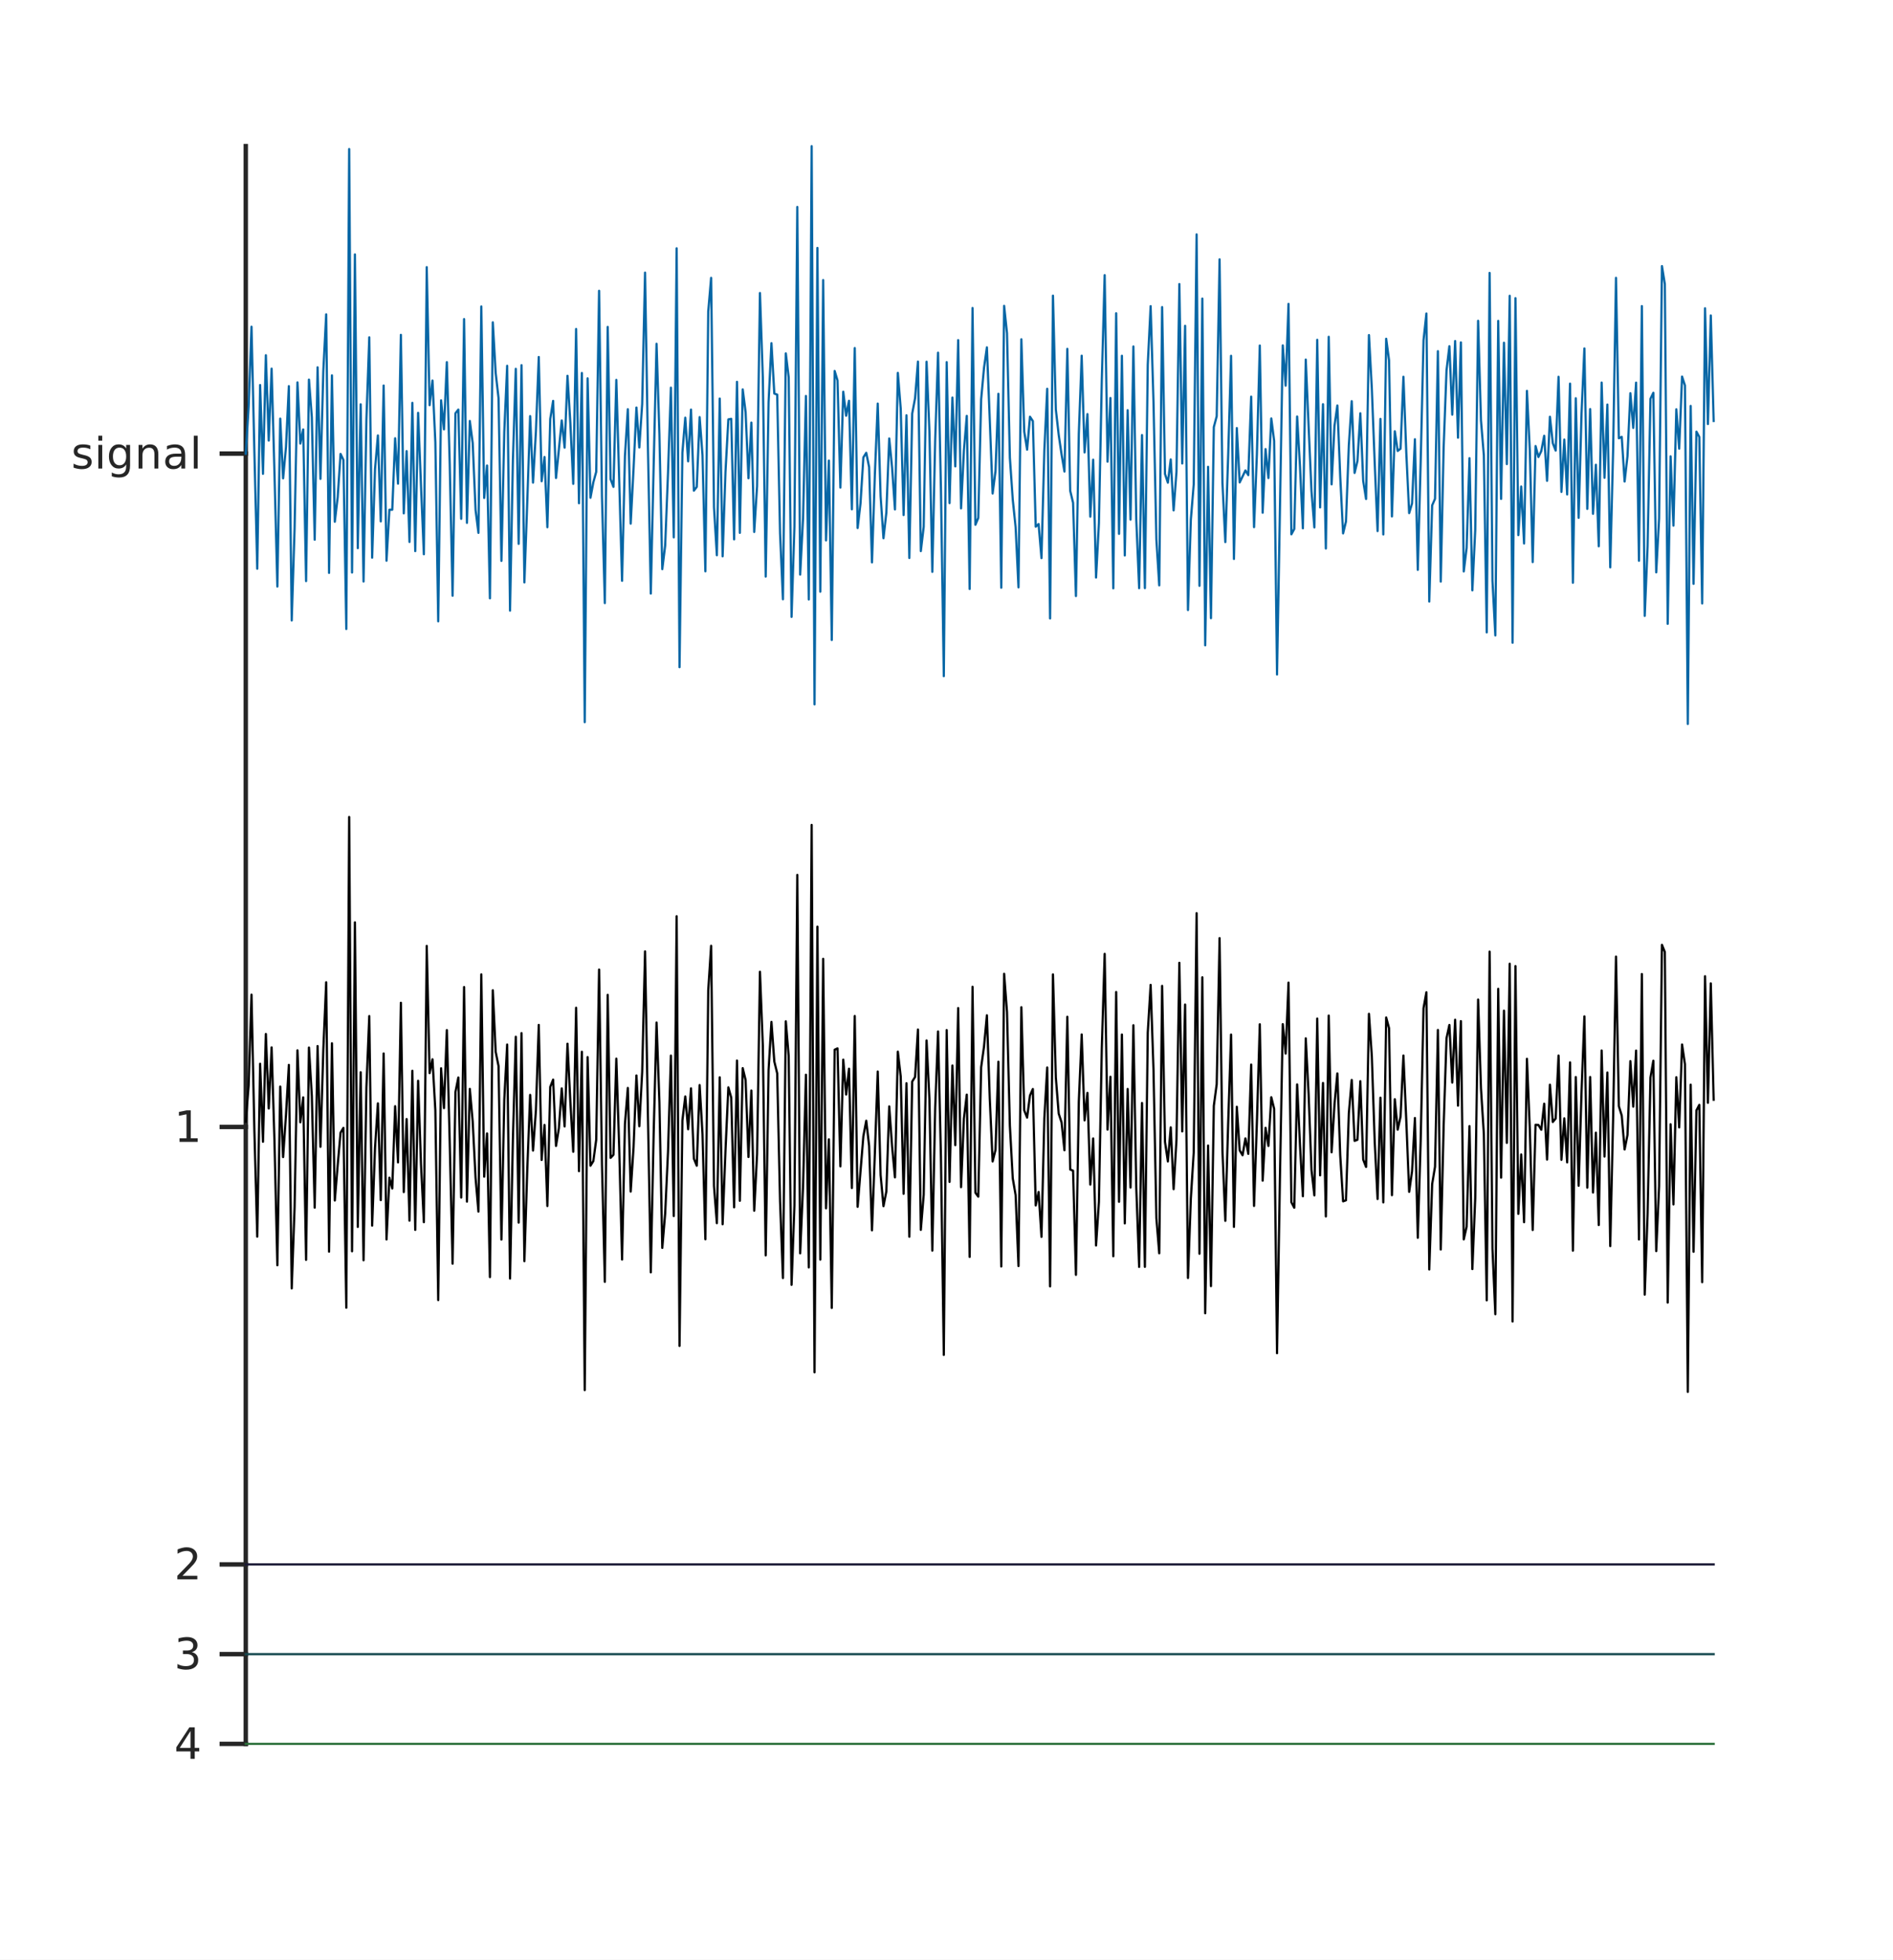 <?xml version="1.0"?>
<!DOCTYPE svg PUBLIC '-//W3C//DTD SVG 1.0//EN'
          'http://www.w3.org/TR/2001/REC-SVG-20010904/DTD/svg10.dtd'>
<svg xmlns:xlink="http://www.w3.org/1999/xlink" style="fill-opacity:1; color-rendering:auto; color-interpolation:auto; text-rendering:auto; stroke:black; stroke-linecap:square; stroke-miterlimit:10; shape-rendering:auto; stroke-opacity:1; fill:black; stroke-dasharray:none; font-weight:normal; stroke-width:1; font-family:'Dialog'; font-style:normal; stroke-linejoin:miter; font-size:12px; stroke-dashoffset:0; image-rendering:auto;" width="570" height="590" xmlns="http://www.w3.org/2000/svg"
><rect width="100%" height="100%" fill="#808080" stroke="none"/><!--Generated by the Batik Graphics2D SVG Generator--><defs id="genericDefs"
  /><g
  ><defs id="defs1"
    ><clipPath clipPathUnits="userSpaceOnUse" id="clipPath1"
      ><path d="M0 0 L570 0 L570 590 L0 590 L0 0 Z"
      /></clipPath
    ></defs
    ><g style="fill:white; stroke:white;"
    ><rect x="0" y="0" width="570" style="clip-path:url(#clipPath1); stroke:none;" height="590"
    /></g
    ><g style="fill:white; text-rendering:optimizeSpeed; color-rendering:optimizeSpeed; image-rendering:optimizeSpeed; shape-rendering:crispEdges; stroke:white; color-interpolation:sRGB;"
    ><rect x="0" width="570" height="590" y="0" style="stroke:none;"
      /><path style="stroke:none;" d="M74 525 L516 525 L516 44 L74 44 Z"
    /></g
    ><g style="fill:rgb(38,38,38); text-rendering:geometricPrecision; image-rendering:optimizeQuality; color-rendering:optimizeQuality; stroke-linejoin:round; stroke:rgb(38,38,38); color-interpolation:linearRGB; stroke-width:1.333;"
    ><line y2="525" style="fill:none;" x1="74" x2="74" y1="44"
      /><line y2="136.557" style="fill:none;" x1="74" x2="66.785" y1="136.557"
      /><line y2="339.269" style="fill:none;" x1="74" x2="66.785" y1="339.269"
      /><line y2="470.969" style="fill:none;" x1="74" x2="66.785" y1="470.969"
      /><line y2="497.985" style="fill:none;" x1="74" x2="66.785" y1="497.985"
      /><line y2="525" style="fill:none;" x1="74" x2="66.785" y1="525"
    /></g
    ><g transform="translate(61.452,136.557)" style="font-size:13.333px; fill:rgb(38,38,38); text-rendering:geometricPrecision; image-rendering:optimizeQuality; color-rendering:optimizeQuality; font-family:'SansSerif'; stroke:rgb(38,38,38); color-interpolation:linearRGB;"
    ><path style="stroke:none;" d="M-34.25 -2.406 L-34.25 -1.297 Q-34.734 -1.547 -35.266 -1.672 Q-35.797 -1.797 -36.375 -1.797 Q-37.25 -1.797 -37.68 -1.531 Q-38.109 -1.266 -38.109 -0.734 Q-38.109 -0.328 -37.805 -0.102 Q-37.5 0.125 -36.547 0.344 L-36.156 0.438 Q-34.906 0.703 -34.383 1.188 Q-33.859 1.672 -33.859 2.531 Q-33.859 3.531 -34.641 4.109 Q-35.422 4.688 -36.797 4.688 Q-37.375 4.688 -37.992 4.578 Q-38.609 4.469 -39.297 4.234 L-39.297 3.031 Q-38.641 3.375 -38.016 3.539 Q-37.391 3.703 -36.781 3.703 Q-35.953 3.703 -35.508 3.422 Q-35.062 3.141 -35.062 2.625 Q-35.062 2.156 -35.383 1.898 Q-35.703 1.641 -36.781 1.406 L-37.188 1.312 Q-38.281 1.078 -38.766 0.609 Q-39.25 0.141 -39.25 -0.688 Q-39.25 -1.688 -38.539 -2.234 Q-37.828 -2.781 -36.516 -2.781 Q-35.875 -2.781 -35.297 -2.688 Q-34.719 -2.594 -34.25 -2.406 ZM-31.846 -2.609 L-30.674 -2.609 L-30.674 4.5 L-31.846 4.5 L-31.846 -2.609 ZM-31.846 -5.375 L-30.674 -5.375 L-30.674 -3.891 L-31.846 -3.891 L-31.846 -5.375 ZM-23.459 0.859 Q-23.459 -0.406 -23.983 -1.102 Q-24.506 -1.797 -25.459 -1.797 Q-26.397 -1.797 -26.92 -1.102 Q-27.444 -0.406 -27.444 0.859 Q-27.444 2.125 -26.92 2.82 Q-26.397 3.516 -25.459 3.516 Q-24.506 3.516 -23.983 2.82 Q-23.459 2.125 -23.459 0.859 ZM-22.288 3.625 Q-22.288 5.438 -23.1 6.32 Q-23.913 7.203 -25.569 7.203 Q-26.178 7.203 -26.725 7.109 Q-27.272 7.016 -27.788 6.828 L-27.788 5.688 Q-27.272 5.969 -26.772 6.102 Q-26.272 6.234 -25.756 6.234 Q-24.6 6.234 -24.03 5.641 Q-23.459 5.047 -23.459 3.828 L-23.459 3.25 Q-23.819 3.875 -24.389 4.188 Q-24.959 4.5 -25.741 4.5 Q-27.053 4.5 -27.85 3.5 Q-28.647 2.5 -28.647 0.859 Q-28.647 -0.781 -27.85 -1.781 Q-27.053 -2.781 -25.741 -2.781 Q-24.959 -2.781 -24.389 -2.469 Q-23.819 -2.156 -23.459 -1.531 L-23.459 -2.609 L-22.288 -2.609 L-22.288 3.625 ZM-13.775 0.203 L-13.775 4.5 L-14.947 4.5 L-14.947 0.25 Q-14.947 -0.766 -15.337 -1.266 Q-15.728 -1.766 -16.525 -1.766 Q-17.462 -1.766 -18.009 -1.164 Q-18.556 -0.562 -18.556 0.484 L-18.556 4.5 L-19.728 4.5 L-19.728 -2.609 L-18.556 -2.609 L-18.556 -1.5 Q-18.134 -2.141 -17.572 -2.461 Q-17.009 -2.781 -16.259 -2.781 Q-15.04 -2.781 -14.408 -2.023 Q-13.775 -1.266 -13.775 0.203 ZM-8.025 0.922 Q-9.431 0.922 -9.978 1.25 Q-10.525 1.578 -10.525 2.359 Q-10.525 2.969 -10.119 3.336 Q-9.712 3.703 -9.009 3.703 Q-8.04 3.703 -7.447 3.016 Q-6.853 2.328 -6.853 1.188 L-6.853 0.922 L-8.025 0.922 ZM-5.697 0.438 L-5.697 4.5 L-6.853 4.5 L-6.853 3.422 Q-7.259 4.062 -7.853 4.375 Q-8.447 4.688 -9.322 4.688 Q-10.415 4.688 -11.056 4.07 Q-11.697 3.453 -11.697 2.438 Q-11.697 1.234 -10.892 0.625 Q-10.087 0.016 -8.494 0.016 L-6.853 0.016 L-6.853 -0.109 Q-6.853 -0.906 -7.384 -1.352 Q-7.915 -1.797 -8.884 -1.797 Q-9.494 -1.797 -10.072 -1.648 Q-10.65 -1.5 -11.181 -1.203 L-11.181 -2.281 Q-10.54 -2.531 -9.931 -2.656 Q-9.322 -2.781 -8.759 -2.781 Q-7.212 -2.781 -6.455 -1.984 Q-5.697 -1.188 -5.697 0.438 ZM-3.101 -5.375 L-1.929 -5.375 L-1.929 4.5 L-3.101 4.5 L-3.101 -5.375 Z"
    /></g
    ><g transform="translate(61.452,339.269)" style="font-size:13.333px; fill:rgb(38,38,38); text-rendering:geometricPrecision; image-rendering:optimizeQuality; color-rendering:optimizeQuality; font-family:'SansSerif'; stroke:rgb(38,38,38); color-interpolation:linearRGB;"
    ><path style="stroke:none;" d="M-7.391 3.422 L-5.297 3.422 L-5.297 -3.812 L-7.578 -3.359 L-7.578 -4.516 L-5.312 -4.984 L-4.016 -4.984 L-4.016 3.422 L-1.922 3.422 L-1.922 4.5 L-7.391 4.5 L-7.391 3.422 Z"
    /></g
    ><g transform="translate(61.452,470.969)" style="font-size:13.333px; fill:rgb(38,38,38); text-rendering:geometricPrecision; image-rendering:optimizeQuality; color-rendering:optimizeQuality; font-family:'SansSerif'; stroke:rgb(38,38,38); color-interpolation:linearRGB;"
    ><path style="stroke:none;" d="M-6.5 3.422 L-2.031 3.422 L-2.031 4.5 L-8.047 4.5 L-8.047 3.422 Q-7.312 2.672 -6.055 1.398 Q-4.797 0.125 -4.469 -0.25 Q-3.859 -0.938 -3.617 -1.422 Q-3.375 -1.906 -3.375 -2.359 Q-3.375 -3.125 -3.898 -3.594 Q-4.422 -4.062 -5.281 -4.062 Q-5.891 -4.062 -6.555 -3.859 Q-7.219 -3.656 -7.984 -3.219 L-7.984 -4.516 Q-7.203 -4.828 -6.531 -4.992 Q-5.859 -5.156 -5.312 -5.156 Q-3.828 -5.156 -2.953 -4.414 Q-2.078 -3.672 -2.078 -2.438 Q-2.078 -1.859 -2.297 -1.336 Q-2.516 -0.812 -3.094 -0.109 Q-3.25 0.078 -4.102 0.961 Q-4.953 1.844 -6.5 3.422 Z"
    /></g
    ><g transform="translate(61.452,497.985)" style="font-size:13.333px; fill:rgb(38,38,38); text-rendering:geometricPrecision; image-rendering:optimizeQuality; color-rendering:optimizeQuality; font-family:'SansSerif'; stroke:rgb(38,38,38); color-interpolation:linearRGB;"
    ><path style="stroke:none;" d="M-3.719 -0.609 Q-2.797 -0.406 -2.281 0.211 Q-1.766 0.828 -1.766 1.75 Q-1.766 3.141 -2.734 3.914 Q-3.703 4.688 -5.484 4.688 Q-6.078 4.688 -6.711 4.57 Q-7.344 4.453 -8.016 4.219 L-8.016 2.969 Q-7.469 3.281 -6.836 3.445 Q-6.203 3.609 -5.516 3.609 Q-4.312 3.609 -3.68 3.133 Q-3.047 2.656 -3.047 1.75 Q-3.047 0.906 -3.633 0.438 Q-4.219 -0.031 -5.266 -0.031 L-6.375 -0.031 L-6.375 -1.094 L-5.219 -1.094 Q-4.266 -1.094 -3.766 -1.469 Q-3.266 -1.844 -3.266 -2.562 Q-3.266 -3.281 -3.781 -3.672 Q-4.297 -4.062 -5.266 -4.062 Q-5.797 -4.062 -6.398 -3.953 Q-7 -3.844 -7.719 -3.594 L-7.719 -4.75 Q-7 -4.953 -6.359 -5.055 Q-5.719 -5.156 -5.156 -5.156 Q-3.688 -5.156 -2.836 -4.492 Q-1.984 -3.828 -1.984 -2.688 Q-1.984 -1.906 -2.438 -1.359 Q-2.891 -0.812 -3.719 -0.609 Z"
    /></g
    ><g transform="translate(61.452,525)" style="font-size:13.333px; fill:rgb(38,38,38); text-rendering:geometricPrecision; image-rendering:optimizeQuality; color-rendering:optimizeQuality; font-family:'SansSerif'; stroke:rgb(38,38,38); color-interpolation:linearRGB;"
    ><path style="stroke:none;" d="M-4.094 -3.859 L-7.328 1.203 L-4.094 1.203 L-4.094 -3.859 ZM-4.422 -4.984 L-2.812 -4.984 L-2.812 1.203 L-1.453 1.203 L-1.453 2.266 L-2.812 2.266 L-2.812 4.5 L-4.094 4.5 L-4.094 2.266 L-8.359 2.266 L-8.359 1.031 L-4.422 -4.984 Z"
    /></g
    ><g style="stroke-linecap:butt; fill:rgb(7,102,165); text-rendering:geometricPrecision; image-rendering:optimizeQuality; color-rendering:optimizeQuality; stroke-linejoin:round; stroke:rgb(7,102,165); color-interpolation:linearRGB; stroke-width:0.667;"
    ><path d="M74 136.591 L74.865 122.483 L75.73 98.372 L76.595 136.007 L77.46 171.217 L78.325 115.914 L79.19 142.641 L80.055 106.946 L80.92 132.636 L81.785 110.978 L82.65 142.587 L83.515 176.576 L84.38 126.036 L85.245 144.002 L86.11 134.605 L86.975 116.247 L87.84 186.793 L88.704 159.072 L89.57 115.117 L90.434 133.533 L91.299 129.279 L92.164 174.937 L93.029 114.282 L93.894 125.598 L94.759 162.477 L95.624 110.58 L96.489 144.163 L97.354 111.722 L98.219 94.626 L99.084 172.473 L99.949 113.005 L100.814 157.076 L101.679 149.72 L102.544 136.657 L103.409 138.466 L104.274 189.355 L105.139 44.877 L106.004 172.361 L106.869 76.592 L107.734 165.026 L108.599 121.715 L109.464 175.07 L110.329 126.294 L111.194 101.556 L112.059 167.897 L112.924 141.206 L113.789 131.09 L114.654 156.964 L115.519 116.061 L116.384 168.805 L117.249 153.456 L118.114 153.458 L118.978 131.949 L119.843 145.609 L120.708 100.806 L121.573 154.548 L122.438 135.81 L123.303 163.15 L124.168 121.282 L125.033 165.918 L125.898 124.288 L126.763 146.02 L127.628 166.866 L128.493 80.424 L129.358 121.981 L130.223 114.568 L131.088 133.184 L131.953 187.053 L132.818 120.523 L133.683 129.268 L134.548 109.024 L135.413 139.482 L136.278 179.351 L137.143 124.418 L138.008 123.306 L138.873 156.188 L139.738 96.063 L140.603 157.407 L141.468 126.74 L142.333 133.353 L143.198 153.532 L144.063 160.424 L144.928 92.26 L145.793 149.901 L146.657 140.148 L147.523 180.128 L148.387 97.041 L149.252 112.301 L150.117 119.879 L150.982 168.847 L151.847 129.98 L152.712 110.12 L153.577 183.831 L154.442 138.474 L155.307 111.03 L156.172 163.727 L157.037 109.929 L157.902 175.341 L158.767 151.028 L159.632 125.282 L160.497 145.293 L161.362 130.021 L162.227 107.472 L163.092 144.871 L163.957 137.586 L164.822 158.732 L165.687 126.128 L166.552 120.688 L167.417 143.903 L168.282 135.317 L169.147 126.578 L170.012 134.774 L170.877 113.137 L171.742 127.414 L172.607 145.67 L173.472 99.047 L174.337 151.505 L175.202 112.298 L176.066 217.404 L176.931 113.902 L177.797 149.853 L178.661 145.194 L179.526 142.053 L180.391 87.547 L181.256 149.379 L182.121 181.559 L182.986 98.425 L183.851 144.235 L184.716 146.581 L185.581 114.367 L186.446 144.33 L187.311 174.849 L188.176 137.323 L189.041 123.196 L189.906 157.642 L190.771 141.014 L191.636 122.692 L192.501 134.72 L193.366 121.599 L194.231 82.072 L195.096 134.661 L195.961 178.7 L196.826 140.019 L197.691 103.491 L198.556 130.717 L199.421 171.34 L200.286 164.292 L201.151 142.295 L202.016 116.706 L202.881 161.763 L203.746 74.75 L204.611 200.852 L205.476 136.255 L206.34 125.752 L207.206 138.887 L208.07 123.309 L208.935 147.716 L209.8 146.598 L210.665 125.581 L211.53 137.056 L212.395 172.001 L213.26 93.777 L214.125 83.644 L214.99 152.699 L215.855 167.159 L216.72 119.996 L217.585 167.477 L218.45 142.05 L219.315 126.266 L220.18 126.094 L221.045 162.38 L221.91 114.95 L222.775 160.415 L223.64 117.223 L224.505 124.064 L225.37 143.97 L226.235 127.223 L227.1 160.151 L227.965 146.343 L228.83 88.21 L229.695 113.667 L230.56 173.584 L231.425 121.087 L232.29 103.308 L233.155 118.49 L234.02 118.796 L234.885 160.585 L235.75 180.412 L236.614 106.388 L237.479 113.579 L238.344 185.712 L239.209 158.577 L240.074 62.3 L240.939 172.985 L241.804 156.101 L242.669 119.208 L243.534 180.473 L244.399 44 L245.264 212.053 L246.129 74.639 L246.994 178.128 L247.859 84.315 L248.724 162.68 L249.589 138.661 L250.454 192.676 L251.319 111.68 L252.184 114.531 L253.049 146.802 L253.914 117.93 L254.779 125.168 L255.644 120.649 L256.509 153.33 L257.374 104.791 L258.239 158.967 L259.104 151.569 L259.969 137.704 L260.834 136.313 L261.699 140.619 L262.564 169.3 L263.429 142.871 L264.293 121.504 L265.159 149.408 L266.024 162.034 L266.889 154.328 L267.753 132.001 L268.618 140.788 L269.483 153.374 L270.348 112.263 L271.213 123.003 L272.078 155.055 L272.943 125.02 L273.808 167.989 L274.673 124.518 L275.538 119.878 L276.403 108.859 L277.268 165.916 L278.133 158.585 L278.998 108.899 L279.863 129.969 L280.728 172.162 L281.593 132.424 L282.458 106.182 L283.323 147.179 L284.188 203.56 L285.053 109.022 L285.918 151.468 L286.783 119.686 L287.648 140.412 L288.513 102.395 L289.378 153.05 L290.243 135.657 L291.108 125.201 L291.973 177.309 L292.838 92.73 L293.702 157.99 L294.567 155.919 L295.433 120.201 L296.298 110.73 L297.162 104.575 L298.027 126.368 L298.892 148.563 L299.757 141.815 L300.622 118.555 L301.487 176.935 L302.352 92.079 L303.217 100.333 L304.082 137.789 L304.947 150.365 L305.812 158.705 L306.677 176.819 L307.542 102.137 L308.407 129.936 L309.272 135.37 L310.137 125.452 L311.002 126.774 L311.867 158.556 L312.732 157.765 L313.597 168.025 L314.462 135.543 L315.327 117.043 L316.192 186.189 L317.057 89.009 L317.922 123.284 L318.787 130.92 L319.652 136.835 L320.517 141.953 L321.382 105.03 L322.247 147.744 L323.111 151.364 L323.976 179.446 L324.841 130.605 L325.707 107.09 L326.571 136.204 L327.436 124.671 L328.301 155.541 L329.166 138.388 L330.031 173.867 L330.896 157.455 L331.761 114.466 L332.626 82.834 L333.491 138.984 L334.356 119.828 L335.221 177.119 L336.086 94.306 L336.951 160.719 L337.816 107.109 L338.681 167.218 L339.546 123.495 L340.411 156.434 L341.276 104.311 L342.141 156.326 L343.006 177.068 L343.871 130.981 L344.736 177.044 L345.601 109.788 L346.466 92.166 L347.331 121.049 L348.196 162.395 L349.061 176.23 L349.926 92.457 L350.791 142.681 L351.656 145.311 L352.521 138.318 L353.385 153.661 L354.25 142.044 L355.115 85.517 L355.98 139.536 L356.845 98.086 L357.71 183.646 L358.575 156.442 L359.44 145.829 L360.305 70.572 L361.17 176.354 L362.035 89.883 L362.9 194.275 L363.765 140.528 L364.63 186.111 L365.495 128.569 L366.36 125.319 L367.225 78.081 L368.09 145.308 L368.955 163.201 L369.82 136.93 L370.685 107.119 L371.55 168.273 L372.415 128.868 L373.28 145.243 L374.145 143.446 L375.01 141.624 L375.875 143.037 L376.74 119.411 L377.605 158.701 L378.47 136.536 L379.335 104.026 L380.2 154.354 L381.065 135.191 L381.93 143.913 L382.795 125.981 L383.659 132.727 L384.524 203.054 L385.389 153.993 L386.254 103.98 L387.119 116.098 L387.984 91.483 L388.849 160.856 L389.714 159.246 L390.579 125.388 L391.444 140.486 L392.309 159.055 L393.174 108.255 L394.039 128.448 L394.904 147.911 L395.769 158.787 L396.634 102.298 L397.499 152.765 L398.364 121.689 L399.229 165.129 L400.094 101.395 L400.959 145.813 L401.824 128.183 L402.689 122.075 L403.554 143.436 L404.419 160.578 L405.284 157.012 L406.149 134.042 L407.014 120.78 L407.879 142.373 L408.744 138.784 L409.609 124.422 L410.474 144.753 L411.339 150.226 L412.204 100.875 L413.068 116.918 L413.933 139.272 L414.798 159.886 L415.663 126.112 L416.528 160.901 L417.393 101.98 L418.258 108.466 L419.123 155.477 L419.988 129.842 L420.853 135.759 L421.718 135.076 L422.583 113.437 L423.448 136.283 L424.313 154.474 L425.178 151.564 L426.043 132.238 L426.908 171.553 L427.773 139.276 L428.638 102.434 L429.503 94.374 L430.368 181.097 L431.233 152.159 L432.098 150.165 L432.963 105.73 L433.828 175.089 L434.693 134.651 L435.558 111.501 L436.423 104.227 L437.288 124.83 L438.153 102.666 L439.018 131.78 L439.883 103.074 L440.748 172.036 L441.613 164.978 L442.478 137.934 L443.342 177.718 L444.207 159.571 L445.072 96.58 L445.937 126.584 L446.802 137.089 L447.667 190.389 L448.532 82.161 L449.397 174.802 L450.262 191.302 L451.127 96.602 L451.992 150.2 L452.857 103.181 L453.722 139.725 L454.587 89.047 L455.452 193.497 L456.317 89.765 L457.182 161.1 L458.047 146.48 L458.912 163.616 L459.777 117.666 L460.642 135.641 L461.507 169.215 L462.372 134.279 L463.237 137.583 L464.102 135.774 L464.967 131.195 L465.832 144.759 L466.697 125.463 L467.562 133.432 L468.427 135.648 L469.292 113.443 L470.157 148.083 L471.022 132.338 L471.887 148.86 L472.752 115.494 L473.616 175.433 L474.481 119.898 L475.346 155.892 L476.211 124.504 L477.076 104.906 L477.941 153.211 L478.806 123.147 L479.671 154.679 L480.536 139.919 L481.401 164.461 L482.266 115.168 L483.131 143.847 L483.996 121.789 L484.861 170.806 L485.726 135.516 L486.591 83.64 L487.456 131.947 L488.321 131.514 L489.186 144.964 L490.051 137.334 L490.916 118.37 L491.781 128.824 L492.646 115.188 L493.511 168.816 L494.376 92.149 L495.241 185.415 L496.106 164.432 L496.971 120.053 L497.836 118.255 L498.701 172.313 L499.566 156.055 L500.43 80.107 L501.296 85.523 L502.161 187.803 L503.026 137.386 L503.89 158.249 L504.755 123.214 L505.62 135.069 L506.485 113.372 L507.35 116.033 L508.215 217.961 L509.08 122.203 L509.945 175.761 L510.81 129.956 L511.675 131.535 L512.54 181.673 L513.405 92.81 L514.27 127.659 L515.135 94.974 L516 126.734" style="fill:none; fill-rule:evenodd;"
      /><path d="M74 337.675 L74.865 326.824 L75.73 299.456 L76.595 340.348 L77.46 372.3 L78.325 320.255 L79.19 343.724 L80.055 311.287 L80.92 333.72 L81.785 315.319 L82.65 343.671 L83.515 380.916 L84.38 327.12 L85.245 348.342 L86.11 335.689 L86.975 320.588 L87.84 387.877 L88.704 363.412 L89.57 316.201 L90.434 337.874 L91.299 330.363 L92.164 379.277 L93.029 315.366 L93.894 329.939 L94.759 363.56 L95.624 314.921 L96.489 345.247 L97.354 316.063 L98.219 295.711 L99.084 376.813 L99.949 314.089 L100.814 361.416 L101.679 350.804 L102.544 340.997 L103.409 339.55 L104.274 393.695 L105.139 245.963 L106.004 376.701 L106.869 277.677 L107.734 369.365 L108.599 322.799 L109.464 379.41 L110.329 327.378 L111.194 305.897 L112.059 368.981 L112.924 345.547 L113.789 332.174 L114.654 361.304 L115.519 317.146 L116.384 373.145 L117.249 354.54 L118.114 357.799 L118.978 333.033 L119.843 349.949 L120.708 301.89 L121.573 358.889 L122.438 336.894 L123.303 367.49 L124.168 322.367 L125.033 370.258 L125.898 325.372 L126.763 350.36 L127.628 367.949 L128.493 284.766 L129.358 323.065 L130.223 318.909 L131.088 334.268 L131.953 391.393 L132.818 321.608 L133.683 333.608 L134.548 310.108 L135.413 343.822 L136.278 380.434 L137.143 328.759 L138.008 324.39 L138.873 360.528 L139.738 297.148 L140.603 361.747 L141.468 327.824 L142.333 337.693 L143.198 354.616 L144.063 364.764 L144.928 293.344 L145.793 354.241 L146.657 341.232 L147.523 384.468 L148.387 298.125 L149.252 316.641 L150.117 320.964 L150.982 373.187 L151.847 331.064 L152.712 314.461 L153.577 384.915 L154.442 342.815 L155.307 312.114 L156.172 368.067 L157.037 311.014 L157.902 379.681 L158.767 352.112 L159.632 329.623 L160.497 346.377 L161.362 334.361 L162.227 308.556 L163.092 349.212 L163.957 338.67 L164.822 363.073 L165.687 327.212 L166.552 325.029 L167.417 344.987 L168.282 339.658 L169.147 327.662 L170.012 339.115 L170.877 314.221 L171.742 331.755 L172.607 346.753 L173.472 303.389 L174.337 352.588 L175.202 316.639 L176.066 418.487 L176.931 318.243 L177.797 350.937 L178.661 349.535 L179.526 343.137 L180.391 291.888 L181.256 350.462 L182.121 385.899 L182.986 299.509 L183.851 348.575 L184.716 347.665 L185.581 318.708 L186.446 345.414 L187.311 379.189 L188.176 338.407 L189.041 327.537 L189.906 358.726 L190.771 345.355 L191.636 323.776 L192.501 339.061 L193.366 322.683 L194.231 286.413 L195.096 335.744 L195.961 383.041 L196.826 341.103 L197.691 307.832 L198.556 331.801 L199.421 375.68 L200.286 365.376 L201.151 346.635 L202.016 317.791 L202.881 366.103 L203.746 275.834 L204.611 405.192 L205.476 337.339 L206.34 330.093 L207.206 339.971 L208.07 327.65 L208.935 348.8 L209.8 350.939 L210.665 326.665 L211.53 341.397 L212.395 373.084 L213.26 298.118 L214.125 284.728 L214.99 357.04 L215.855 368.242 L216.72 324.337 L217.585 368.561 L218.45 346.391 L219.315 327.35 L220.18 330.435 L221.045 363.463 L221.91 319.291 L222.775 361.499 L223.64 321.564 L224.505 325.148 L225.37 348.31 L226.235 328.307 L227.1 364.492 L227.965 347.427 L228.83 292.551 L229.695 314.751 L230.56 377.924 L231.425 322.171 L232.29 307.649 L233.155 319.574 L234.02 323.136 L234.885 361.669 L235.75 384.752 L236.614 307.472 L237.479 317.92 L238.344 386.796 L239.209 362.917 L240.074 263.385 L240.939 377.325 L241.804 357.184 L242.669 323.55 L243.534 381.555 L244.399 248.342 L245.264 413.136 L246.129 278.981 L246.994 379.211 L247.859 288.657 L248.724 363.763 L249.589 343.002 L250.454 393.76 L251.319 316.021 L252.184 315.615 L253.049 351.142 L253.914 319.014 L254.779 329.509 L255.644 321.733 L256.509 357.67 L257.374 305.875 L258.239 363.307 L259.104 352.653 L259.969 342.044 L260.834 337.397 L261.699 344.96 L262.564 370.384 L263.429 347.212 L264.293 322.588 L265.159 353.749 L266.024 363.117 L266.889 358.668 L267.753 333.085 L268.618 345.128 L269.483 354.458 L270.348 316.604 L271.213 324.087 L272.078 359.396 L272.943 326.105 L273.808 372.33 L274.673 325.602 L275.538 324.218 L276.403 309.943 L277.268 370.256 L278.133 359.668 L278.998 313.24 L279.863 331.053 L280.728 376.503 L281.593 333.508 L282.458 310.523 L283.323 348.263 L284.188 407.9 L285.053 310.106 L285.918 355.808 L286.783 320.771 L287.648 344.753 L288.513 303.479 L289.378 357.39 L290.243 336.741 L291.108 329.542 L291.973 378.392 L292.838 297.072 L293.702 359.074 L294.567 360.26 L295.433 321.285 L296.298 315.07 L297.162 305.659 L298.027 330.709 L298.892 349.647 L299.757 346.156 L300.622 319.639 L301.487 381.275 L302.352 293.164 L303.217 304.673 L304.082 338.873 L304.947 354.705 L305.812 359.789 L306.677 381.159 L307.542 303.221 L308.407 334.276 L309.272 336.454 L310.137 329.792 L311.002 327.858 L311.867 362.897 L312.732 358.849 L313.597 372.365 L314.462 336.627 L315.327 321.384 L316.192 387.272 L317.057 293.351 L317.922 324.368 L318.787 335.261 L319.652 337.919 L320.517 346.294 L321.382 306.114 L322.247 352.085 L323.111 352.448 L323.976 383.786 L324.841 331.689 L325.707 311.431 L326.571 337.288 L327.436 329.012 L328.301 356.625 L329.166 342.729 L330.031 374.95 L330.896 361.796 L331.761 315.55 L332.626 287.175 L333.491 340.067 L334.356 324.169 L335.221 378.202 L336.086 298.647 L336.951 361.802 L337.816 311.45 L338.681 368.301 L339.546 327.837 L340.411 357.518 L341.276 308.652 L342.141 357.409 L343.006 381.409 L343.871 332.065 L344.736 381.384 L345.601 310.872 L346.466 296.507 L347.331 322.133 L348.196 366.736 L349.061 377.313 L349.926 296.799 L350.791 343.765 L351.656 349.651 L352.521 339.402 L353.385 358.002 L354.25 343.128 L355.115 289.859 L355.98 340.62 L356.845 302.428 L357.71 384.729 L358.575 360.783 L359.44 346.912 L360.305 274.913 L361.17 377.437 L362.035 294.224 L362.9 395.358 L363.765 344.869 L364.63 387.194 L365.495 332.91 L366.36 326.402 L367.225 282.423 L368.09 346.392 L368.955 367.541 L369.82 338.014 L370.685 311.46 L371.55 369.357 L372.415 333.209 L373.28 346.326 L374.145 347.786 L375.01 342.708 L375.875 347.377 L376.74 320.495 L377.605 363.041 L378.47 337.62 L379.335 308.367 L380.2 355.437 L381.065 339.532 L381.93 344.996 L382.795 330.322 L383.659 333.811 L384.524 407.394 L385.389 355.076 L386.254 308.321 L387.119 317.182 L387.984 295.824 L388.849 361.939 L389.714 363.587 L390.579 326.472 L391.444 344.827 L392.309 360.139 L393.174 312.596 L394.039 329.531 L394.904 352.252 L395.769 359.871 L396.634 306.639 L397.499 353.848 L398.364 326.03 L399.229 366.213 L400.094 305.736 L400.959 346.896 L401.824 332.524 L402.689 323.159 L403.554 347.777 L404.419 361.661 L405.284 361.353 L406.149 335.125 L407.014 325.121 L407.879 343.456 L408.744 343.125 L409.609 325.506 L410.474 349.094 L411.339 351.31 L412.204 305.216 L413.068 318.002 L413.933 343.613 L414.798 360.969 L415.663 330.453 L416.528 361.984 L417.393 306.321 L418.258 309.55 L419.123 359.817 L419.988 330.926 L420.853 340.1 L421.718 336.16 L422.583 317.778 L423.448 337.367 L424.313 358.815 L425.178 352.648 L426.043 336.579 L426.908 372.636 L427.773 343.617 L428.638 303.518 L429.503 298.716 L430.368 382.18 L431.233 356.5 L432.098 351.249 L432.963 310.071 L433.828 376.172 L434.693 338.992 L435.558 312.585 L436.423 308.568 L437.288 325.913 L438.153 307.007 L439.018 332.864 L439.883 307.416 L440.748 373.12 L441.613 369.318 L442.478 339.018 L443.342 382.058 L444.207 360.655 L445.072 300.921 L445.937 327.667 L446.802 341.43 L447.667 391.472 L448.532 286.502 L449.397 375.885 L450.262 395.642 L451.127 297.687 L451.992 354.54 L452.857 304.266 L453.722 344.065 L454.587 290.132 L455.452 397.837 L456.317 290.85 L457.182 365.44 L458.047 347.564 L458.912 367.956 L459.777 318.75 L460.642 339.982 L461.507 370.298 L462.372 338.619 L463.237 338.667 L464.102 340.114 L464.967 332.279 L465.832 349.099 L466.697 326.548 L467.562 337.773 L468.427 336.732 L469.292 317.784 L470.157 349.166 L471.022 336.679 L471.887 349.944 L472.752 319.835 L473.616 376.516 L474.481 324.239 L475.346 356.975 L476.211 328.844 L477.076 305.99 L477.941 357.552 L478.806 324.231 L479.671 359.019 L480.536 341.003 L481.401 368.802 L482.266 316.252 L483.131 348.187 L483.996 322.873 L484.861 375.146 L485.726 336.6 L486.591 287.981 L487.456 333.031 L488.321 335.855 L489.186 346.048 L490.051 341.675 L490.916 319.454 L491.781 333.165 L492.646 316.273 L493.511 373.156 L494.376 293.234 L495.241 389.755 L496.106 365.516 L496.971 324.394 L497.836 319.339 L498.701 376.653 L499.566 357.139 L500.43 284.448 L501.296 286.607 L502.161 392.143 L503.026 338.47 L503.89 362.589 L504.755 324.298 L505.62 339.409 L506.485 314.456 L507.35 320.374 L508.215 419.044 L509.08 326.544 L509.945 376.844 L510.81 334.297 L511.675 332.619 L512.54 386.014 L513.405 293.895 L514.27 332 L515.135 296.059 L516 331.075" style="fill:none; fill-rule:evenodd; stroke:black;"
      /><path d="M74 470.969 L74.865 470.969 L75.73 470.969 L76.595 470.969 L77.46 470.97 L78.325 470.969 L79.19 470.97 L80.055 470.969 L80.92 470.97 L81.785 470.969 L82.65 470.969 L83.515 470.97 L84.38 470.969 L85.245 470.97 L86.11 470.969 L86.975 470.969 L87.84 470.97 L88.704 470.97 L89.57 470.969 L90.434 470.97 L91.299 470.969 L92.164 470.97 L93.029 470.969 L93.894 470.969 L94.759 470.97 L95.624 470.969 L96.489 470.969 L97.354 470.969 L98.219 470.969 L99.084 470.97 L99.949 470.969 L100.814 470.97 L101.679 470.969 L102.544 470.97 L103.409 470.969 L104.274 470.971 L105.139 470.968 L106.004 470.971 L106.869 470.968 L107.734 470.97 L108.599 470.969 L109.464 470.97 L110.329 470.969 L111.194 470.969 L112.059 470.97 L112.924 470.969 L113.789 470.969 L114.654 470.97 L115.519 470.969 L116.384 470.97 L117.249 470.969 L118.114 470.97 L118.978 470.969 L119.843 470.97 L120.708 470.969 L121.573 470.97 L122.438 470.969 L123.303 470.97 L124.168 470.969 L125.033 470.97 L125.898 470.969 L126.763 470.969 L127.628 470.97 L128.493 470.969 L129.358 470.969 L130.223 470.969 L131.088 470.969 L131.953 470.97 L132.818 470.969 L133.683 470.97 L134.548 470.969 L135.413 470.969 L136.278 470.97 L137.143 470.969 L138.008 470.969 L138.873 470.97 L139.738 470.969 L140.603 470.97 L141.468 470.969 L142.333 470.97 L143.198 470.969 L144.063 470.97 L144.928 470.969 L145.793 470.97 L146.657 470.969 L147.523 470.97 L148.387 470.969 L149.252 470.97 L150.117 470.969 L150.982 470.97 L151.847 470.969 L152.712 470.969 L153.577 470.97 L154.442 470.969 L155.307 470.969 L156.172 470.97 L157.037 470.969 L157.902 470.97 L158.767 470.969 L159.632 470.969 L160.497 470.969 L161.362 470.969 L162.227 470.969 L163.092 470.97 L163.957 470.969 L164.822 470.97 L165.687 470.969 L166.552 470.969 L167.417 470.969 L168.282 470.969 L169.147 470.969 L170.012 470.969 L170.877 470.969 L171.742 470.969 L172.607 470.97 L173.472 470.969 L174.337 470.97 L175.202 470.969 L176.066 470.971 L176.931 470.969 L177.797 470.97 L178.661 470.969 L179.526 470.97 L180.391 470.969 L181.256 470.969 L182.121 470.97 L182.986 470.969 L183.851 470.97 L184.716 470.969 L185.581 470.969 L186.446 470.969 L187.311 470.97 L188.176 470.969 L189.041 470.969 L189.906 470.97 L190.771 470.969 L191.636 470.969 L192.501 470.969 L193.366 470.969 L194.231 470.969 L195.096 470.969 L195.961 470.97 L196.826 470.969 L197.691 470.969 L198.556 470.969 L199.421 470.97 L200.286 470.969 L201.151 470.97 L202.016 470.969 L202.881 470.97 L203.746 470.968 L204.611 470.971 L205.476 470.969 L206.34 470.969 L207.206 470.969 L208.07 470.969 L208.935 470.969 L209.8 470.969 L210.665 470.969 L211.53 470.969 L212.395 470.97 L213.26 470.969 L214.125 470.969 L214.99 470.969 L215.855 470.97 L216.72 470.969 L217.585 470.97 L218.45 470.969 L219.315 470.969 L220.18 470.969 L221.045 470.97 L221.91 470.969 L222.775 470.97 L223.64 470.969 L224.505 470.969 L225.37 470.97 L226.235 470.969 L227.1 470.97 L227.965 470.969 L228.83 470.969 L229.695 470.969 L230.56 470.97 L231.425 470.969 L232.29 470.969 L233.155 470.969 L234.02 470.969 L234.885 470.969 L235.75 470.97 L236.614 470.969 L237.479 470.969 L238.344 470.97 L239.209 470.97 L240.074 470.969 L240.939 470.97 L241.804 470.97 L242.669 470.969 L243.534 470.971 L244.399 470.968 L245.264 470.971 L246.129 470.968 L246.994 470.971 L247.859 470.968 L248.724 470.97 L249.589 470.969 L250.454 470.97 L251.319 470.969 L252.184 470.969 L253.049 470.97 L253.914 470.969 L254.779 470.969 L255.644 470.969 L256.509 470.97 L257.374 470.969 L258.239 470.97 L259.104 470.969 L259.969 470.969 L260.834 470.969 L261.699 470.969 L262.564 470.97 L263.429 470.969 L264.293 470.969 L265.159 470.97 L266.024 470.969 L266.889 470.97 L267.753 470.969 L268.618 470.969 L269.483 470.97 L270.348 470.969 L271.213 470.969 L272.078 470.97 L272.943 470.969 L273.808 470.97 L274.673 470.969 L275.538 470.97 L276.403 470.969 L277.268 470.97 L278.133 470.969 L278.998 470.969 L279.863 470.969 L280.728 470.97 L281.593 470.969 L282.458 470.969 L283.323 470.969 L284.188 470.97 L285.053 470.969 L285.918 470.97 L286.783 470.969 L287.648 470.97 L288.513 470.969 L289.378 470.97 L290.243 470.969 L291.108 470.969 L291.973 470.97 L292.838 470.969 L293.702 470.97 L294.567 470.969 L295.433 470.969 L296.298 470.969 L297.162 470.969 L298.027 470.969 L298.892 470.969 L299.757 470.97 L300.622 470.969 L301.487 470.97 L302.352 470.969 L303.217 470.969 L304.082 470.969 L304.947 470.97 L305.812 470.969 L306.677 470.97 L307.542 470.969 L308.407 470.97 L309.272 470.969 L310.137 470.969 L311.002 470.969 L311.867 470.97 L312.732 470.969 L313.597 470.97 L314.462 470.969 L315.327 470.969 L316.192 470.97 L317.057 470.969 L317.922 470.969 L318.787 470.969 L319.652 470.969 L320.517 470.97 L321.382 470.969 L322.247 470.97 L323.111 470.969 L323.976 470.97 L324.841 470.969 L325.707 470.969 L326.571 470.97 L327.436 470.969 L328.301 470.97 L329.166 470.969 L330.031 470.97 L330.896 470.969 L331.761 470.969 L332.626 470.969 L333.491 470.97 L334.356 470.969 L335.221 470.97 L336.086 470.969 L336.951 470.97 L337.816 470.969 L338.681 470.97 L339.546 470.969 L340.411 470.97 L341.276 470.969 L342.141 470.97 L343.006 470.97 L343.871 470.969 L344.736 470.97 L345.601 470.969 L346.466 470.969 L347.331 470.969 L348.196 470.969 L349.061 470.97 L349.926 470.969 L350.791 470.97 L351.656 470.969 L352.521 470.969 L353.385 470.969 L354.25 470.97 L355.115 470.969 L355.98 470.97 L356.845 470.969 L357.71 470.97 L358.575 470.969 L359.44 470.97 L360.305 470.968 L361.17 470.971 L362.035 470.968 L362.9 470.971 L363.765 470.969 L364.63 470.97 L365.495 470.969 L366.36 470.97 L367.225 470.969 L368.09 470.97 L368.955 470.969 L369.82 470.97 L370.685 470.969 L371.55 470.97 L372.415 470.969 L373.28 470.97 L374.145 470.969 L375.01 470.969 L375.875 470.97 L376.74 470.969 L377.605 470.97 L378.47 470.969 L379.335 470.969 L380.2 470.97 L381.065 470.969 L381.93 470.969 L382.795 470.969 L383.659 470.969 L384.524 470.97 L385.389 470.969 L386.254 470.969 L387.119 470.969 L387.984 470.969 L388.849 470.97 L389.714 470.969 L390.579 470.969 L391.444 470.969 L392.309 470.97 L393.174 470.969 L394.039 470.969 L394.904 470.969 L395.769 470.97 L396.634 470.969 L397.499 470.97 L398.364 470.969 L399.229 470.97 L400.094 470.969 L400.959 470.97 L401.824 470.969 L402.689 470.969 L403.554 470.969 L404.419 470.969 L405.284 470.97 L406.149 470.969 L407.014 470.969 L407.879 470.969 L408.744 470.969 L409.609 470.969 L410.474 470.969 L411.339 470.97 L412.204 470.969 L413.068 470.969 L413.933 470.969 L414.798 470.97 L415.663 470.969 L416.528 470.97 L417.393 470.969 L418.258 470.969 L419.123 470.97 L419.988 470.969 L420.853 470.969 L421.718 470.969 L422.583 470.969 L423.448 470.969 L424.313 470.969 L425.178 470.97 L426.043 470.969 L426.908 470.97 L427.773 470.969 L428.638 470.969 L429.503 470.969 L430.368 470.97 L431.233 470.969 L432.098 470.97 L432.963 470.969 L433.828 470.97 L434.693 470.969 L435.558 470.969 L436.423 470.969 L437.288 470.969 L438.153 470.969 L439.018 470.97 L439.883 470.969 L440.748 470.97 L441.613 470.97 L442.478 470.969 L443.342 470.97 L444.207 470.97 L445.072 470.969 L445.937 470.97 L446.802 470.969 L447.667 470.97 L448.532 470.969 L449.397 470.97 L450.262 470.97 L451.127 470.969 L451.992 470.97 L452.857 470.969 L453.722 470.97 L454.587 470.968 L455.452 470.971 L456.317 470.968 L457.182 470.97 L458.047 470.969 L458.912 470.97 L459.777 470.969 L460.642 470.969 L461.507 470.97 L462.372 470.969 L463.237 470.969 L464.102 470.969 L464.967 470.969 L465.832 470.97 L466.697 470.969 L467.562 470.969 L468.427 470.969 L469.292 470.969 L470.157 470.97 L471.022 470.969 L471.887 470.97 L472.752 470.969 L473.616 470.97 L474.481 470.969 L475.346 470.97 L476.211 470.969 L477.076 470.969 L477.941 470.97 L478.806 470.969 L479.671 470.97 L480.536 470.969 L481.401 470.97 L482.266 470.969 L483.131 470.97 L483.996 470.969 L484.861 470.97 L485.726 470.969 L486.591 470.969 L487.456 470.969 L488.321 470.969 L489.186 470.969 L490.051 470.969 L490.916 470.969 L491.781 470.97 L492.646 470.969 L493.511 470.97 L494.376 470.969 L495.241 470.97 L496.106 470.969 L496.971 470.969 L497.836 470.969 L498.701 470.97 L499.566 470.969 L500.43 470.969 L501.296 470.969 L502.161 470.97 L503.026 470.969 L503.89 470.97 L504.755 470.969 L505.62 470.97 L506.485 470.969 L507.35 470.969 L508.215 470.97 L509.08 470.969 L509.945 470.97 L510.81 470.969 L511.675 470.969 L512.54 470.97 L513.405 470.969 L514.27 470.97 L515.135 470.969 L516 470.969" style="fill:none; fill-rule:evenodd; stroke:rgb(26,25,53);"
      /><path d="M74 497.985 L74.865 497.985 L75.73 497.985 L76.595 497.985 L77.46 497.985 L78.325 497.985 L79.19 497.985 L80.055 497.985 L80.92 497.985 L81.785 497.985 L82.65 497.985 L83.515 497.985 L84.38 497.985 L85.245 497.985 L86.11 497.985 L86.975 497.985 L87.84 497.985 L88.704 497.985 L89.57 497.985 L90.434 497.985 L91.299 497.985 L92.164 497.985 L93.029 497.985 L93.894 497.985 L94.759 497.985 L95.624 497.985 L96.489 497.985 L97.354 497.985 L98.219 497.985 L99.084 497.985 L99.949 497.985 L100.814 497.985 L101.679 497.985 L102.544 497.985 L103.409 497.985 L104.274 497.985 L105.139 497.985 L106.004 497.985 L106.869 497.985 L107.734 497.985 L108.599 497.985 L109.464 497.985 L110.329 497.985 L111.194 497.985 L112.059 497.985 L112.924 497.985 L113.789 497.985 L114.654 497.985 L115.519 497.985 L116.384 497.985 L117.249 497.985 L118.114 497.985 L118.978 497.985 L119.843 497.985 L120.708 497.985 L121.573 497.985 L122.438 497.985 L123.303 497.985 L124.168 497.985 L125.033 497.985 L125.898 497.985 L126.763 497.985 L127.628 497.985 L128.493 497.985 L129.358 497.985 L130.223 497.985 L131.088 497.985 L131.953 497.985 L132.818 497.985 L133.683 497.985 L134.548 497.985 L135.413 497.985 L136.278 497.985 L137.143 497.985 L138.008 497.985 L138.873 497.985 L139.738 497.985 L140.603 497.985 L141.468 497.985 L142.333 497.985 L143.198 497.985 L144.063 497.985 L144.928 497.985 L145.793 497.985 L146.657 497.985 L147.523 497.985 L148.387 497.985 L149.252 497.985 L150.117 497.985 L150.982 497.985 L151.847 497.985 L152.712 497.985 L153.577 497.985 L154.442 497.985 L155.307 497.985 L156.172 497.985 L157.037 497.985 L157.902 497.985 L158.767 497.985 L159.632 497.985 L160.497 497.985 L161.362 497.985 L162.227 497.985 L163.092 497.985 L163.957 497.985 L164.822 497.985 L165.687 497.985 L166.552 497.985 L167.417 497.985 L168.282 497.985 L169.147 497.985 L170.012 497.985 L170.877 497.985 L171.742 497.985 L172.607 497.985 L173.472 497.985 L174.337 497.985 L175.202 497.985 L176.066 497.985 L176.931 497.985 L177.797 497.985 L178.661 497.985 L179.526 497.985 L180.391 497.985 L181.256 497.985 L182.121 497.985 L182.986 497.985 L183.851 497.985 L184.716 497.985 L185.581 497.985 L186.446 497.985 L187.311 497.985 L188.176 497.985 L189.041 497.985 L189.906 497.985 L190.771 497.985 L191.636 497.985 L192.501 497.985 L193.366 497.985 L194.231 497.985 L195.096 497.985 L195.961 497.985 L196.826 497.985 L197.691 497.985 L198.556 497.985 L199.421 497.985 L200.286 497.985 L201.151 497.985 L202.016 497.985 L202.881 497.985 L203.746 497.985 L204.611 497.985 L205.476 497.985 L206.34 497.985 L207.206 497.985 L208.07 497.985 L208.935 497.985 L209.8 497.985 L210.665 497.985 L211.53 497.985 L212.395 497.985 L213.26 497.985 L214.125 497.985 L214.99 497.985 L215.855 497.985 L216.72 497.985 L217.585 497.985 L218.45 497.985 L219.315 497.985 L220.18 497.985 L221.045 497.985 L221.91 497.985 L222.775 497.985 L223.64 497.985 L224.505 497.985 L225.37 497.985 L226.235 497.985 L227.1 497.985 L227.965 497.985 L228.83 497.985 L229.695 497.985 L230.56 497.985 L231.425 497.985 L232.29 497.985 L233.155 497.985 L234.02 497.985 L234.885 497.985 L235.75 497.985 L236.614 497.985 L237.479 497.985 L238.344 497.985 L239.209 497.985 L240.074 497.985 L240.939 497.985 L241.804 497.985 L242.669 497.985 L243.534 497.985 L244.399 497.985 L245.264 497.985 L246.129 497.985 L246.994 497.985 L247.859 497.985 L248.724 497.985 L249.589 497.985 L250.454 497.985 L251.319 497.985 L252.184 497.985 L253.049 497.985 L253.914 497.985 L254.779 497.985 L255.644 497.985 L256.509 497.985 L257.374 497.985 L258.239 497.985 L259.104 497.985 L259.969 497.985 L260.834 497.985 L261.699 497.985 L262.564 497.985 L263.429 497.985 L264.293 497.985 L265.159 497.985 L266.024 497.985 L266.889 497.985 L267.753 497.985 L268.618 497.985 L269.483 497.985 L270.348 497.985 L271.213 497.985 L272.078 497.985 L272.943 497.985 L273.808 497.985 L274.673 497.985 L275.538 497.985 L276.403 497.985 L277.268 497.985 L278.133 497.985 L278.998 497.985 L279.863 497.985 L280.728 497.985 L281.593 497.985 L282.458 497.985 L283.323 497.985 L284.188 497.985 L285.053 497.985 L285.918 497.985 L286.783 497.985 L287.648 497.985 L288.513 497.985 L289.378 497.985 L290.243 497.985 L291.108 497.985 L291.973 497.985 L292.838 497.985 L293.702 497.985 L294.567 497.985 L295.433 497.985 L296.298 497.985 L297.162 497.985 L298.027 497.985 L298.892 497.985 L299.757 497.985 L300.622 497.985 L301.487 497.985 L302.352 497.985 L303.217 497.985 L304.082 497.985 L304.947 497.985 L305.812 497.985 L306.677 497.985 L307.542 497.985 L308.407 497.985 L309.272 497.985 L310.137 497.985 L311.002 497.985 L311.867 497.985 L312.732 497.985 L313.597 497.985 L314.462 497.985 L315.327 497.985 L316.192 497.985 L317.057 497.985 L317.922 497.985 L318.787 497.985 L319.652 497.985 L320.517 497.985 L321.382 497.985 L322.247 497.985 L323.111 497.985 L323.976 497.985 L324.841 497.985 L325.707 497.985 L326.571 497.985 L327.436 497.985 L328.301 497.985 L329.166 497.985 L330.031 497.985 L330.896 497.985 L331.761 497.985 L332.626 497.985 L333.491 497.985 L334.356 497.985 L335.221 497.985 L336.086 497.985 L336.951 497.985 L337.816 497.985 L338.681 497.985 L339.546 497.985 L340.411 497.985 L341.276 497.985 L342.141 497.985 L343.006 497.985 L343.871 497.985 L344.736 497.985 L345.601 497.985 L346.466 497.985 L347.331 497.985 L348.196 497.985 L349.061 497.985 L349.926 497.985 L350.791 497.985 L351.656 497.985 L352.521 497.985 L353.385 497.985 L354.25 497.985 L355.115 497.985 L355.98 497.985 L356.845 497.985 L357.71 497.985 L358.575 497.985 L359.44 497.985 L360.305 497.985 L361.17 497.985 L362.035 497.985 L362.9 497.985 L363.765 497.985 L364.63 497.985 L365.495 497.985 L366.36 497.985 L367.225 497.985 L368.09 497.985 L368.955 497.985 L369.82 497.985 L370.685 497.985 L371.55 497.985 L372.415 497.985 L373.28 497.985 L374.145 497.985 L375.01 497.985 L375.875 497.985 L376.74 497.985 L377.605 497.985 L378.47 497.985 L379.335 497.985 L380.2 497.985 L381.065 497.985 L381.93 497.985 L382.795 497.985 L383.659 497.985 L384.524 497.985 L385.389 497.985 L386.254 497.985 L387.119 497.985 L387.984 497.985 L388.849 497.985 L389.714 497.985 L390.579 497.985 L391.444 497.985 L392.309 497.985 L393.174 497.985 L394.039 497.985 L394.904 497.985 L395.769 497.985 L396.634 497.985 L397.499 497.985 L398.364 497.985 L399.229 497.985 L400.094 497.985 L400.959 497.985 L401.824 497.985 L402.689 497.985 L403.554 497.985 L404.419 497.985 L405.284 497.985 L406.149 497.985 L407.014 497.985 L407.879 497.985 L408.744 497.985 L409.609 497.985 L410.474 497.985 L411.339 497.985 L412.204 497.985 L413.068 497.985 L413.933 497.985 L414.798 497.985 L415.663 497.985 L416.528 497.985 L417.393 497.985 L418.258 497.985 L419.123 497.985 L419.988 497.985 L420.853 497.985 L421.718 497.985 L422.583 497.985 L423.448 497.985 L424.313 497.985 L425.178 497.985 L426.043 497.985 L426.908 497.985 L427.773 497.985 L428.638 497.985 L429.503 497.985 L430.368 497.985 L431.233 497.985 L432.098 497.985 L432.963 497.985 L433.828 497.985 L434.693 497.985 L435.558 497.985 L436.423 497.985 L437.288 497.985 L438.153 497.985 L439.018 497.985 L439.883 497.985 L440.748 497.985 L441.613 497.985 L442.478 497.985 L443.342 497.985 L444.207 497.985 L445.072 497.985 L445.937 497.985 L446.802 497.985 L447.667 497.985 L448.532 497.985 L449.397 497.985 L450.262 497.985 L451.127 497.985 L451.992 497.985 L452.857 497.985 L453.722 497.985 L454.587 497.985 L455.452 497.985 L456.317 497.985 L457.182 497.985 L458.047 497.985 L458.912 497.985 L459.777 497.985 L460.642 497.985 L461.507 497.985 L462.372 497.985 L463.237 497.985 L464.102 497.985 L464.967 497.985 L465.832 497.985 L466.697 497.985 L467.562 497.985 L468.427 497.985 L469.292 497.985 L470.157 497.985 L471.022 497.985 L471.887 497.985 L472.752 497.985 L473.616 497.985 L474.481 497.985 L475.346 497.985 L476.211 497.985 L477.076 497.985 L477.941 497.985 L478.806 497.985 L479.671 497.985 L480.536 497.985 L481.401 497.985 L482.266 497.985 L483.131 497.985 L483.996 497.985 L484.861 497.985 L485.726 497.985 L486.591 497.985 L487.456 497.985 L488.321 497.985 L489.186 497.985 L490.051 497.985 L490.916 497.985 L491.781 497.985 L492.646 497.985 L493.511 497.985 L494.376 497.985 L495.241 497.985 L496.106 497.985 L496.971 497.985 L497.836 497.985 L498.701 497.985 L499.566 497.985 L500.43 497.985 L501.296 497.985 L502.161 497.985 L503.026 497.985 L503.89 497.985 L504.755 497.985 L505.62 497.985 L506.485 497.985 L507.35 497.985 L508.215 497.985 L509.08 497.985 L509.945 497.985 L510.81 497.985 L511.675 497.985 L512.54 497.985 L513.405 497.985 L514.27 497.985 L515.135 497.985 L516 497.985" style="fill:none; fill-rule:evenodd; stroke:rgb(21,71,78);"
      /><path d="M74 525 L74.865 525 L75.73 525 L76.595 525 L77.46 525 L78.325 525 L79.19 525 L80.055 525 L80.92 525 L81.785 525 L82.65 525 L83.515 525 L84.38 525 L85.245 525 L86.11 525 L86.975 525 L87.84 525 L88.704 525 L89.57 525 L90.434 525 L91.299 525 L92.164 525 L93.029 525 L93.894 525 L94.759 525 L95.624 525 L96.489 525 L97.354 525 L98.219 525 L99.084 525 L99.949 525 L100.814 525 L101.679 525 L102.544 525 L103.409 525 L104.274 525 L105.139 525 L106.004 525 L106.869 525 L107.734 525 L108.599 525 L109.464 525 L110.329 525 L111.194 525 L112.059 525 L112.924 525 L113.789 525 L114.654 525 L115.519 525 L116.384 525 L117.249 525 L118.114 525 L118.978 525 L119.843 525 L120.708 525 L121.573 525 L122.438 525 L123.303 525 L124.168 525 L125.033 525 L125.898 525 L126.763 525 L127.628 525 L128.493 525 L129.358 525 L130.223 525 L131.088 525 L131.953 525 L132.818 525 L133.683 525 L134.548 525 L135.413 525 L136.278 525 L137.143 525 L138.008 525 L138.873 525 L139.738 525 L140.603 525 L141.468 525 L142.333 525 L143.198 525 L144.063 525 L144.928 525 L145.793 525 L146.657 525 L147.523 525 L148.387 525 L149.252 525 L150.117 525 L150.982 525 L151.847 525 L152.712 525 L153.577 525 L154.442 525 L155.307 525 L156.172 525 L157.037 525 L157.902 525 L158.767 525 L159.632 525 L160.497 525 L161.362 525 L162.227 525 L163.092 525 L163.957 525 L164.822 525 L165.687 525 L166.552 525 L167.417 525 L168.282 525 L169.147 525 L170.012 525 L170.877 525 L171.742 525 L172.607 525 L173.472 525 L174.337 525 L175.202 525 L176.066 525 L176.931 525 L177.797 525 L178.661 525 L179.526 525 L180.391 525 L181.256 525 L182.121 525 L182.986 525 L183.851 525 L184.716 525 L185.581 525 L186.446 525 L187.311 525 L188.176 525 L189.041 525 L189.906 525 L190.771 525 L191.636 525 L192.501 525 L193.366 525 L194.231 525 L195.096 525 L195.961 525 L196.826 525 L197.691 525 L198.556 525 L199.421 525 L200.286 525 L201.151 525 L202.016 525 L202.881 525 L203.746 525 L204.611 525 L205.476 525 L206.34 525 L207.206 525 L208.07 525 L208.935 525 L209.8 525 L210.665 525 L211.53 525 L212.395 525 L213.26 525 L214.125 525 L214.99 525 L215.855 525 L216.72 525 L217.585 525 L218.45 525 L219.315 525 L220.18 525 L221.045 525 L221.91 525 L222.775 525 L223.64 525 L224.505 525 L225.37 525 L226.235 525 L227.1 525 L227.965 525 L228.83 525 L229.695 525 L230.56 525 L231.425 525 L232.29 525 L233.155 525 L234.02 525 L234.885 525 L235.75 525 L236.614 525 L237.479 525 L238.344 525 L239.209 525 L240.074 525 L240.939 525 L241.804 525 L242.669 525 L243.534 525 L244.399 525 L245.264 525 L246.129 525 L246.994 525 L247.859 525 L248.724 525 L249.589 525 L250.454 525 L251.319 525 L252.184 525 L253.049 525 L253.914 525 L254.779 525 L255.644 525 L256.509 525 L257.374 525 L258.239 525 L259.104 525 L259.969 525 L260.834 525 L261.699 525 L262.564 525 L263.429 525 L264.293 525 L265.159 525 L266.024 525 L266.889 525 L267.753 525 L268.618 525 L269.483 525 L270.348 525 L271.213 525 L272.078 525 L272.943 525 L273.808 525 L274.673 525 L275.538 525 L276.403 525 L277.268 525 L278.133 525 L278.998 525 L279.863 525 L280.728 525 L281.593 525 L282.458 525 L283.323 525 L284.188 525 L285.053 525 L285.918 525 L286.783 525 L287.648 525 L288.513 525 L289.378 525 L290.243 525 L291.108 525 L291.973 525 L292.838 525 L293.702 525 L294.567 525 L295.433 525 L296.298 525 L297.162 525 L298.027 525 L298.892 525 L299.757 525 L300.622 525 L301.487 525 L302.352 525 L303.217 525 L304.082 525 L304.947 525 L305.812 525 L306.677 525 L307.542 525 L308.407 525 L309.272 525 L310.137 525 L311.002 525 L311.867 525 L312.732 525 L313.597 525 L314.462 525 L315.327 525 L316.192 525 L317.057 525 L317.922 525 L318.787 525 L319.652 525 L320.517 525 L321.382 525 L322.247 525 L323.111 525 L323.976 525 L324.841 525 L325.707 525 L326.571 525 L327.436 525 L328.301 525 L329.166 525 L330.031 525 L330.896 525 L331.761 525 L332.626 525 L333.491 525 L334.356 525 L335.221 525 L336.086 525 L336.951 525 L337.816 525 L338.681 525 L339.546 525 L340.411 525 L341.276 525 L342.141 525 L343.006 525 L343.871 525 L344.736 525 L345.601 525 L346.466 525 L347.331 525 L348.196 525 L349.061 525 L349.926 525 L350.791 525 L351.656 525 L352.521 525 L353.385 525 L354.25 525 L355.115 525 L355.98 525 L356.845 525 L357.71 525 L358.575 525 L359.44 525 L360.305 525 L361.17 525 L362.035 525 L362.9 525 L363.765 525 L364.63 525 L365.495 525 L366.36 525 L367.225 525 L368.09 525 L368.955 525 L369.82 525 L370.685 525 L371.55 525 L372.415 525 L373.28 525 L374.145 525 L375.01 525 L375.875 525 L376.74 525 L377.605 525 L378.47 525 L379.335 525 L380.2 525 L381.065 525 L381.93 525 L382.795 525 L383.659 525 L384.524 525 L385.389 525 L386.254 525 L387.119 525 L387.984 525 L388.849 525 L389.714 525 L390.579 525 L391.444 525 L392.309 525 L393.174 525 L394.039 525 L394.904 525 L395.769 525 L396.634 525 L397.499 525 L398.364 525 L399.229 525 L400.094 525 L400.959 525 L401.824 525 L402.689 525 L403.554 525 L404.419 525 L405.284 525 L406.149 525 L407.014 525 L407.879 525 L408.744 525 L409.609 525 L410.474 525 L411.339 525 L412.204 525 L413.068 525 L413.933 525 L414.798 525 L415.663 525 L416.528 525 L417.393 525 L418.258 525 L419.123 525 L419.988 525 L420.853 525 L421.718 525 L422.583 525 L423.448 525 L424.313 525 L425.178 525 L426.043 525 L426.908 525 L427.773 525 L428.638 525 L429.503 525 L430.368 525 L431.233 525 L432.098 525 L432.963 525 L433.828 525 L434.693 525 L435.558 525 L436.423 525 L437.288 525 L438.153 525 L439.018 525 L439.883 525 L440.748 525 L441.613 525 L442.478 525 L443.342 525 L444.207 525 L445.072 525 L445.937 525 L446.802 525 L447.667 525 L448.532 525 L449.397 525 L450.262 525 L451.127 525 L451.992 525 L452.857 525 L453.722 525 L454.587 525 L455.452 525 L456.317 525 L457.182 525 L458.047 525 L458.912 525 L459.777 525 L460.642 525 L461.507 525 L462.372 525 L463.237 525 L464.102 525 L464.967 525 L465.832 525 L466.697 525 L467.562 525 L468.427 525 L469.292 525 L470.157 525 L471.022 525 L471.887 525 L472.752 525 L473.616 525 L474.481 525 L475.346 525 L476.211 525 L477.076 525 L477.941 525 L478.806 525 L479.671 525 L480.536 525 L481.401 525 L482.266 525 L483.131 525 L483.996 525 L484.861 525 L485.726 525 L486.591 525 L487.456 525 L488.321 525 L489.186 525 L490.051 525 L490.916 525 L491.781 525 L492.646 525 L493.511 525 L494.376 525 L495.241 525 L496.106 525 L496.971 525 L497.836 525 L498.701 525 L499.566 525 L500.43 525 L501.296 525 L502.161 525 L503.026 525 L503.89 525 L504.755 525 L505.62 525 L506.485 525 L507.35 525 L508.215 525 L509.08 525 L509.945 525 L510.81 525 L511.675 525 L512.54 525 L513.405 525 L514.27 525 L515.135 525 L516 525" style="fill:none; fill-rule:evenodd; stroke:rgb(43,111,57);"
    /></g
  ></g
></svg
>

